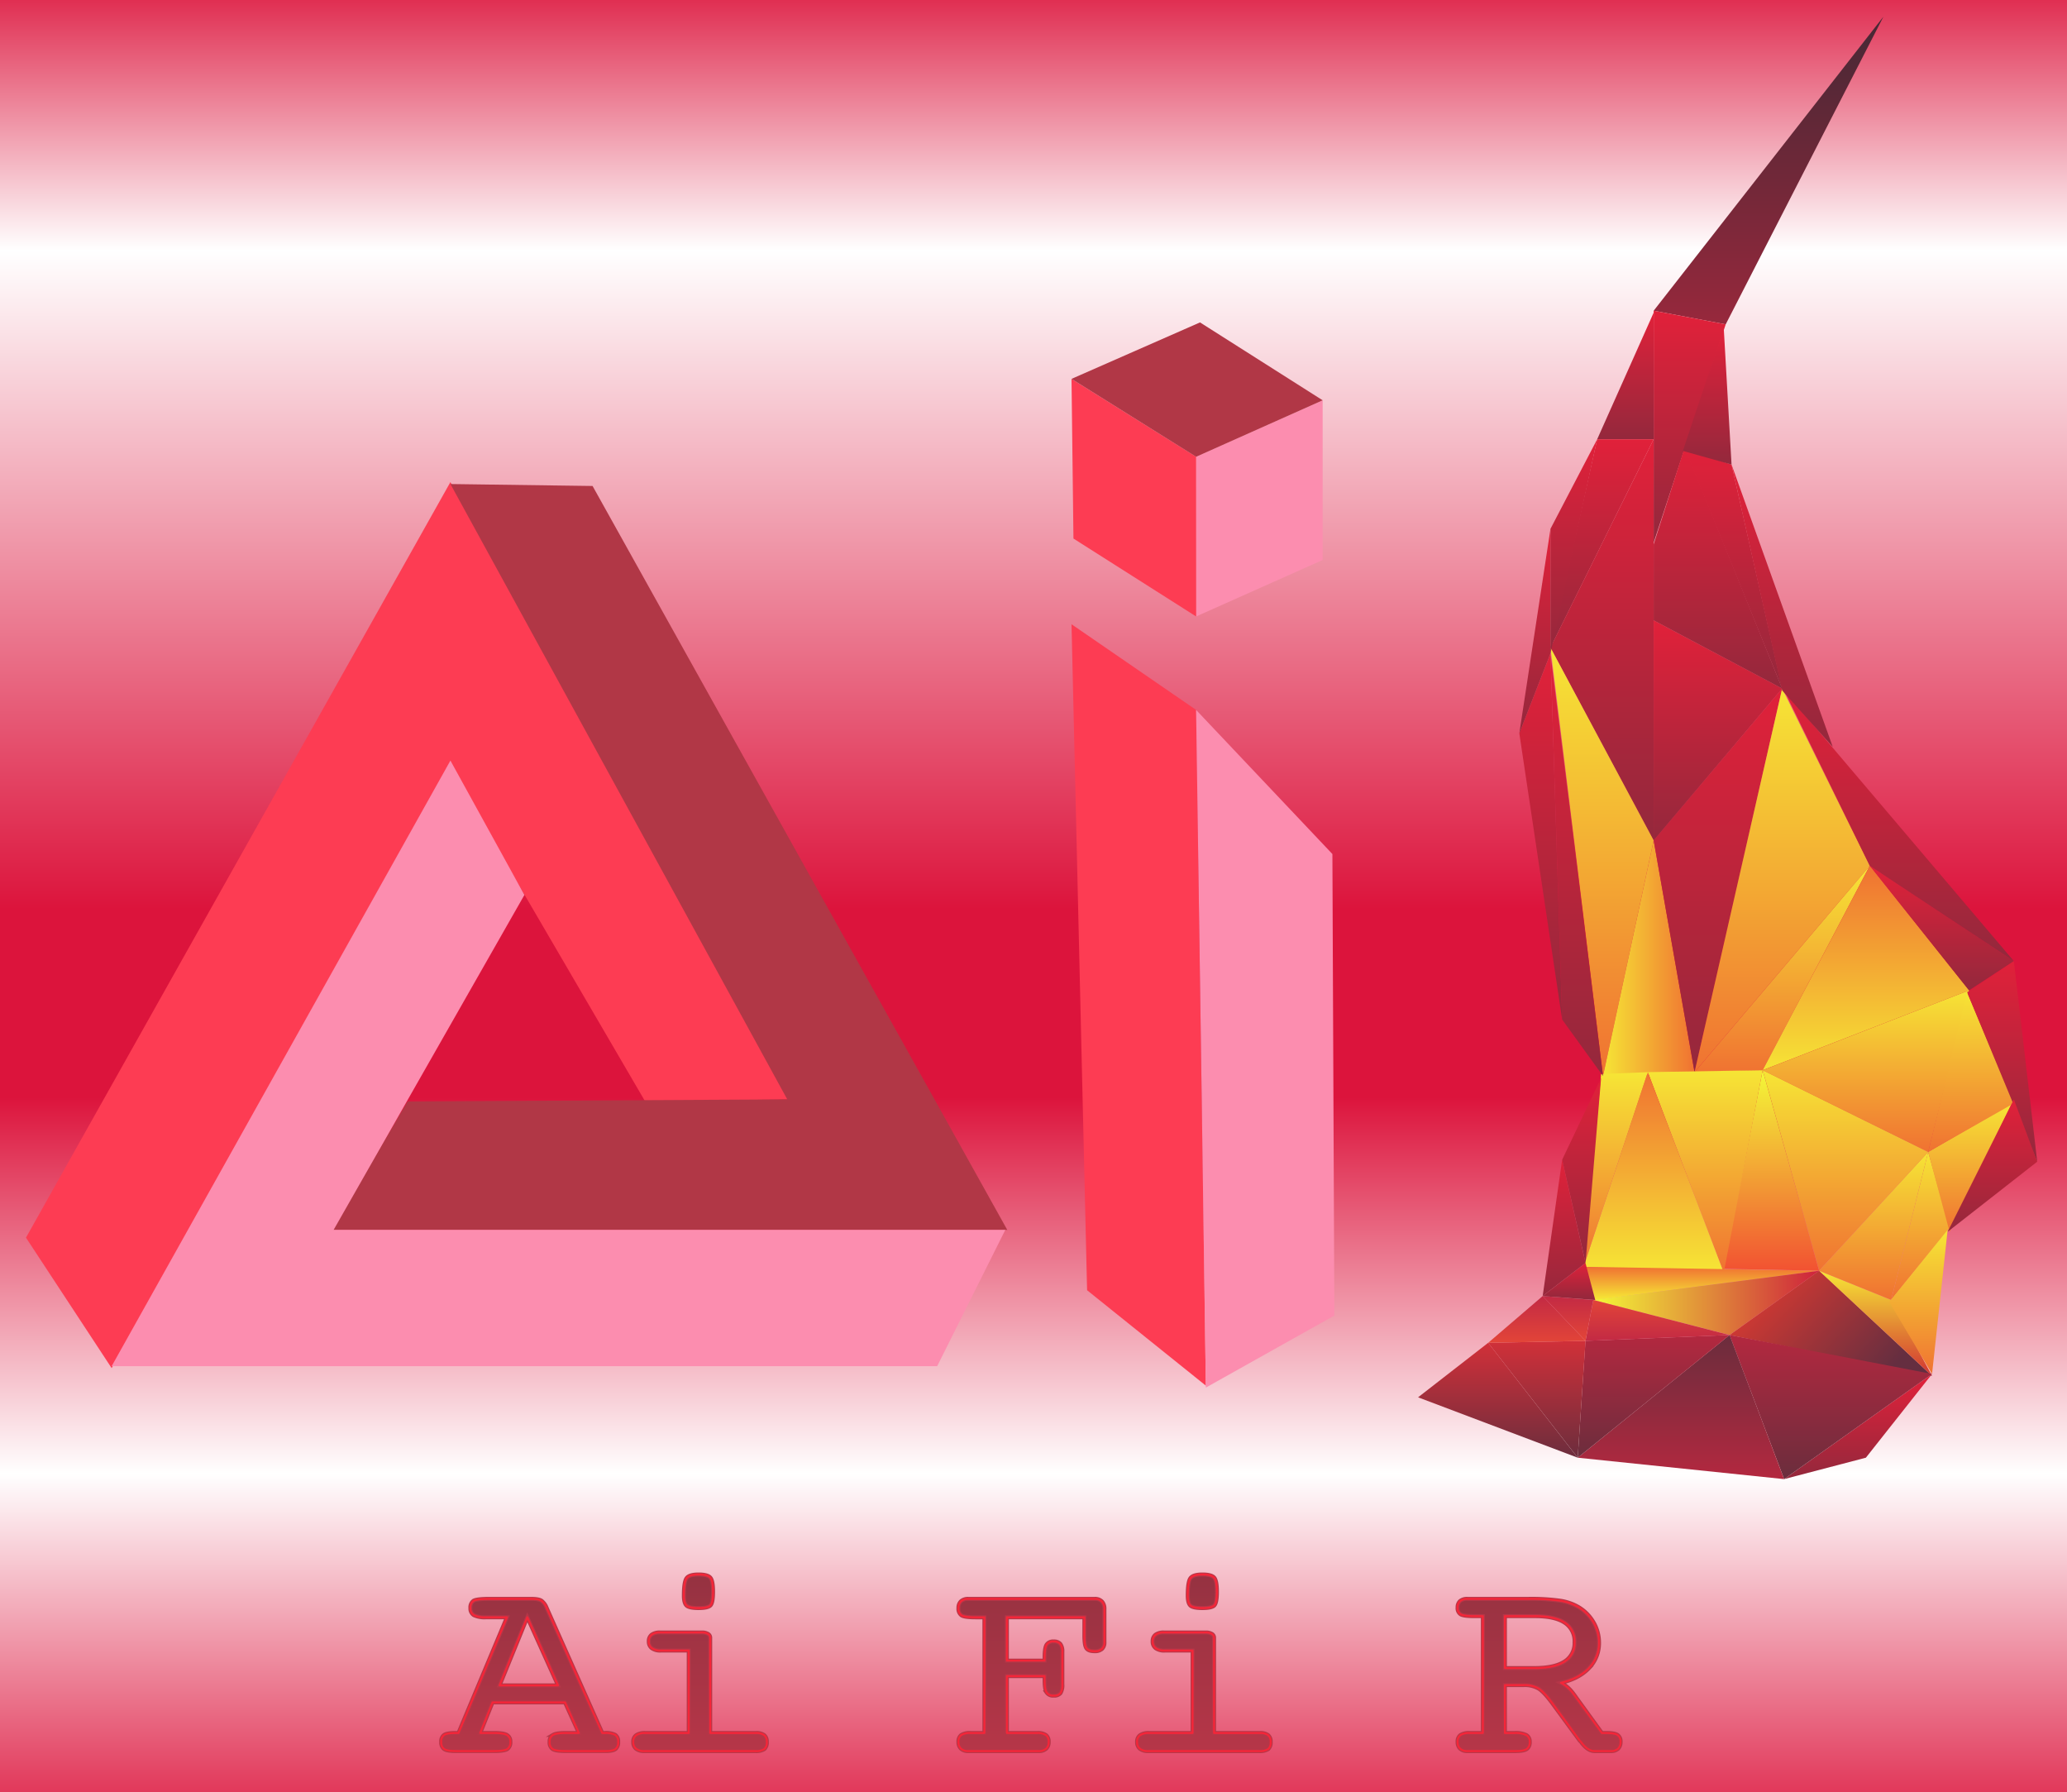 <svg id="Logo_Vector" xmlns="http://www.w3.org/2000/svg" xmlns:xlink="http://www.w3.org/1999/xlink" viewBox="37 86 842 730" style="cursor: crosshair;" class="logo-fire">
<defs><style>

.lf_:hover path {fill: white !Important;}

.lf:hover path {fill: url(#lg-a) !Important; stroke: rgba(255,180,220,0.7) !Important; stroke-linejoin:round; }


.lfa:hover path {fill: url(#lg-a) !Important;}


._none_lf2:hover rect path {fill: url(#lg-a) !Important; stroke: rgba(255,180,220,0.7) !Important; stroke-linejoin:round;}


.lf1:hover path {fill: url(#lg-b) !Important;}
.lf2:hover path {fill: url(#lg-c) !Important;}
.lf3:hover path {fill: url(#lg-d) !Important;}
.lf4:hover path {fill: url(#lg-e) !Important;}

.cls-1{fill:url(#radial-gradient)}.cls-2{stroke:#b63648;stroke-width:1.6px;fill:url(#lg)}.cls-10,.cls-11,.cls-12,.cls-13,.cls-14,.cls-15,.cls-16,.cls-17,.cls-18,.cls-19,.cls-2,.cls-20,.cls-21,.cls-22,.cls-23,.cls-24,.cls-25,.cls-26,.cls-27,.cls-28,.cls-29,.cls-30,.cls-31,.cls-32,.cls-33,.cls-34,.cls-35,.cls-36,.cls-37,.cls-38,.cls-39,.cls-4,.cls-40,.cls-41,.cls-42,.cls-43,.cls-44,.cls-45,.cls-46,.cls-47,.cls-48,.cls-49,.cls-5,.cls-50,.cls-51,.cls-52,.cls-53,.cls-54,.cls-55,.cls-56,.cls-57,.cls-58,.cls-6,.cls-7,.cls-8,.cls-9{fill-rule:evenodd}.cls-3{filter:url(#filter)}.cls-4{fill:#fd3c53}.cls-5{fill:#b13746}.cls-6{fill:#fc8daf}.cls-7{fill:url(#lg-2)}.cls-8{fill:url(#lg-3)}.cls-9{fill:url(#lg-4)}.cls-10{fill:url(#lg-5)}.cls-11{fill:url(#lg-6)}.cls-12{fill:url(#lg-7)}.cls-13{fill:url(#lg-8)}.cls-14{fill:url(#lg-9)}.cls-15{fill:url(#lg-10)}.cls-16{fill:url(#lg-11)}.cls-17{fill:url(#lg-12)}.cls-18{fill:url(#lg-13)}.cls-19{fill:url(#lg-14)}.cls-20{fill:url(#lg-15)}.cls-21{fill:url(#lg-16)}.cls-22{fill:url(#lg-17)}.cls-23{fill:url(#lg-18)}.cls-24{fill:url(#lg-19)}.cls-25{fill:url(#lg-20)}.cls-26{fill:url(#lg-21)}.cls-27{fill:url(#lg-22)}.cls-28{fill:url(#lg-23)}.cls-29{fill:url(#lg-24)}.cls-30{fill:url(#lg-25)}.cls-31{fill:url(#lg-26)}.cls-32{fill:url(#lg-27)}.cls-33{fill:url(#lg-28)}.cls-34{fill:url(#lg-29)}.cls-35{fill:url(#lg-30)}.cls-36{fill:url(#lg-31)}.cls-37{fill:url(#lg-32)}.cls-38{fill:url(#lg-33)}.cls-39{fill:url(#lg-34)}.cls-40{fill:url(#lg-35)}.cls-41{fill:url(#lg-36)}.cls-42{fill:url(#lg-37)}.cls-43{fill:url(#lg-38)}.cls-44{fill:url(#lg-39)}.cls-45{fill:url(#lg-40)}.cls-46{fill:url(#lg-41)}.cls-47{fill:url(#lg-42)}.cls-48{fill:url(#lg-43)}.cls-49{fill:url(#lg-44)}.cls-50{fill:url(#lg-45)}.cls-51{fill:url(#lg-46)}.cls-52{fill:url(#lg-47)}.cls-53{fill:url(#lg-48)}.cls-54{fill:url(#lg-49)}.cls-55{fill:url(#lg-50)}.cls-56{fill:url(#lg-51)}.cls-57{fill:url(#lg-52)}.cls-58{stroke:#f52538;stroke-linejoin:round;stroke-width:.8px;fill:url(#lg-53);filter:url(#filter-2)}
</style>
<filter id="filter" filterUnits="userSpaceOnUse">
  <feGaussianBlur result="blur" stdDeviation="7" in="SourceAlpha"/>
  <feComposite result="composite"/>
  <feComposite result="composite-2"/>
  <feComposite result="composite-3"/>
  <feFlood result="flood" flood-color="#ff3e3c" flood-opacity="0.14"/>
  <feComposite result="composite-4" operator="in" in2="composite-3"/>
  <feBlend result="blend" mode="blendDivide" in2="SourceGraphic"/>
  <feBlend result="blend-2" in="SourceGraphic"/>
</filter>
<radialGradient id="radial-gradient" cx="460" cy="460" r="460" gradientUnits="userSpaceOnUse">
  <stop offset="0" stop-color="#2c3947"/>
  <stop offset="0.35" stop-color="#28333f"/>
  <stop offset="0.69" stop-color="#252e39"/>
  <stop offset="0.85" stop-color="#232c36"/>
  <stop offset="1" stop-color="#212833"/>
</radialGradient>
<!--HiLite-Grad-->
<linearGradient id="lg-a" x1="50%" y1="10%" x2="50%" y2="115%" gradientUnits="userSpaceOnUse">
  <stop offset="0%" stop-color="crimson"/>
  <stop offset="15%" stop-color="white"/>
  <stop offset="50%" stop-color="crimson"/>
  <stop offset="60%" stop-color="crimson"/>
  <stop offset="80%" stop-color="white"/>
  <stop offset="100%" stop-color="crimson"/>
</linearGradient>


<linearGradient id="lg-b" x1="457" y1="800" x2="457" y2="727" gradientUnits="userSpaceOnUse">
  <stop offset="0" stop-color="#b63648"/>
  <stop offset="1" stop-color="#953241"/>
</linearGradient>
<linearGradient id="lg-c" x1="457" y1="800" x2="457" y2="727" gradientUnits="userSpaceOnUse">
  <stop offset="0" stop-color="#b63648"/>
  <stop offset="1" stop-color="#953241"/>
</linearGradient>
<linearGradient id="lg-d" x1="457" y1="800" x2="457" y2="727" gradientUnits="userSpaceOnUse">
  <stop offset="0" stop-color="#b63648"/>
  <stop offset="1" stop-color="#953241"/>
</linearGradient>
<linearGradient id="lg-e" x1="457" y1="800" x2="457" y2="727" gradientUnits="userSpaceOnUse">
  <stop offset="0" stop-color="#b63648"/>
  <stop offset="1" stop-color="#953241"/>
</linearGradient>
<!--End-HiLite-Grad-->
<linearGradient id="lg" x1="457" y1="800" x2="457" y2="727" gradientUnits="userSpaceOnUse">
  <stop offset="0" stop-color="#b63648"/>
  <stop offset="1" stop-color="#953241"/>
</linearGradient>
<linearGradient id="lg-2" x1="757" y1="218" x2="757" y2="93" gradientUnits="userSpaceOnUse">
  <stop offset="0" stop-color="#97283c"/>
  <stop offset="1" stop-color="#462835"/><!---->
</linearGradient>
<linearGradient id="lg-3" x1="725" y1="307" x2="725" y2="213" gradientUnits="userSpaceOnUse">
  <stop offset="0" stop-color="#94283c"/>
  <stop offset="1" stop-color="#e1213a"/>
</linearGradient>
<linearGradient id="lg-4" x1="700" y1="265" x2="700" y2="213" xlink:href="#lg-3"/>
<linearGradient id="lg-5" x1="690" y1="350" x2="690" y2="265" xlink:href="#lg-3"/>
<linearGradient id="lg-6" x1="690" y1="428" x2="690" y2="265" xlink:href="#lg-3"/>
<linearGradient id="lg-7" x1="690" y1="524" x2="690" y2="350" gradientUnits="userSpaceOnUse">
  <stop offset="0" stop-color="#f07232"/>
  <stop offset="1" stop-color="#f6e535"/><!----><!---->
</linearGradient>
<linearGradient id="lg-8" x1="727" y1="476" x2="690" y2="476" xlink:href="#lg-7"/>
<linearGradient id="lg-9" x1="737" y1="523" x2="737" y2="366" xlink:href="#lg-3"/>
<linearGradient id="lg-10" x1="737" y1="428" x2="737" y2="339" xlink:href="#lg-3"/>
<linearGradient id="lg-11" x1="737" y1="366" x2="737" y2="268" xlink:href="#lg-3"/>
<linearGradient id="lg-12" x1="743" y1="366" x2="743" y2="269" xlink:href="#lg-3"/>
<linearGradient id="lg-13" x1="732" y1="275" x2="732" y2="220" xlink:href="#lg-3"/>
<linearGradient id="lg-14" x1="763" y1="523" x2="763" y2="366" xlink:href="#lg-7"/>
<linearGradient id="lg-15" x1="763" y1="523" x2="763" y2="439" xlink:href="#lg-7"/>
<linearGradient id="lg-16" x1="797" y1="523" x2="797" y2="439" gradientUnits="userSpaceOnUse">
  <stop offset="0" stop-color="#f6e535"/>
  <stop offset="1" stop-color="#f07232"/>
</linearGradient>
<linearGradient id="lg-17" x1="828" y1="489" x2="828" y2="439" xlink:href="#lg-3"/>
<linearGradient id="lg-18" x1="811" y1="477" x2="811" y2="367" xlink:href="#lg-3"/>
<linearGradient id="lg-19" x1="763" y1="390" x2="763" y2="275" xlink:href="#lg-3"/>
<linearGradient id="lg-20" x1="797" y1="555" x2="797" y2="489" xlink:href="#lg-7"/>
<linearGradient id="lg-21" x1="789" y1="604" x2="789" y2="522" xlink:href="#lg-7"/>
<linearGradient id="lg-22" x1="759" y1="604" x2="759" y2="522" gradientUnits="userSpaceOnUse">
  <stop offset="0" stop-color="#f25132"/>
  <stop offset="1" stop-color="#f3f837"/><!----><!----><!---->
</linearGradient>
<linearGradient id="lg-23" x1="732" y1="604" x2="732" y2="522" xlink:href="#lg-7"/>
<linearGradient id="lg-24" x1="711" y1="604" x2="711" y2="523" xlink:href="#lg-16"/>
<linearGradient id="lg-25" x1="695" y1="602" x2="695" y2="523" xlink:href="#lg-7"/>
<linearGradient id="lg-26" x1="730" y1="615" x2="730" y2="602" xlink:href="#lg-16"/>
<linearGradient id="lg-27" x1="778" y1="617" x2="686" y2="617" gradientUnits="userSpaceOnUse">
  <stop offset="0" stop-color="#ce223c"/>
  <stop offset="1" stop-color="#f3f837"/>
</linearGradient>
<linearGradient id="lg-28" x1="761" y1="604" x2="805" y2="646" gradientUnits="userSpaceOnUse">
  <stop offset="0" stop-color="#d33932"/>
  <stop offset="1" stop-color="#652e40"/><!----><!----><!----><!---->
</linearGradient>
<linearGradient id="lg-29" x1="801" y1="646" x2="801" y2="604" gradientUnits="userSpaceOnUse">
  <stop offset="0" stop-color="#d23632"/>
  <stop offset="1" stop-color="#f6e535"/>
</linearGradient>
<linearGradient id="lg-30" x1="800" y1="615" x2="800" y2="555" xlink:href="#lg-7"/>
<linearGradient id="lg-31" x1="819" y1="615" x2="819" y2="555" xlink:href="#lg-7"/>
<linearGradient id="lg-32" x1="840" y1="588" x2="840" y2="535" xlink:href="#lg-7"/>
<linearGradient id="lg-33" x1="840" y1="555" x2="840" y2="490" xlink:href="#lg-7"/>
<linearGradient id="lg-34" x1="853" y1="559" x2="853" y2="477" xlink:href="#lg-3"/>
<linearGradient id="lg-35" x1="849" y1="588" x2="849" y2="534" xlink:href="#lg-3"/>
<linearGradient id="lg-36" x1="818" y1="646" x2="818" y2="587" gradientUnits="userSpaceOnUse">
  <stop offset="0" stop-color="#f07232"/>
  <stop offset="1" stop-color="#f6e535"/>
</linearGradient>
<linearGradient id="lg-37" x1="794" y1="688" x2="794" y2="646" xlink:href="#lg-3"/>
<linearGradient id="lg-38" x1="783" y1="688" x2="783" y2="630" gradientUnits="userSpaceOnUse">
  <stop offset="0" stop-color="#6b2d3d"/>
  <stop offset="1" stop-color="#b3283f"/><!----><!----><!----><!----><!---->
</linearGradient>
<linearGradient id="lg-39" x1="722" y1="688" x2="722" y2="630" gradientUnits="userSpaceOnUse">
  <stop offset="0" stop-color="#b3283f"/>
  <stop offset="1" stop-color="#6b2d3d"/>
</linearGradient>
<linearGradient id="lg-40" x1="712" y1="680" x2="712" xlink:href="#lg-38"/>
<linearGradient id="lg-41" x1="712" y1="632" x2="712" y2="615" gradientUnits="userSpaceOnUse">
  <stop offset="0" stop-color="#c32a44"/>
  <stop offset="1" stop-color="#e34538"/>
</linearGradient>
<linearGradient id="lg-42" x1="663" y1="680" x2="663" y2="632" gradientUnits="userSpaceOnUse">
  <stop offset="0" stop-color="#6b2d3d"/>
  <stop offset="1" stop-color="#d13039"/><!----><!----><!----><!----><!----><!---->
</linearGradient>
<linearGradient id="lg-43" x1="663" y1="633" x2="663" y2="614" gradientUnits="userSpaceOnUse">
  <stop offset="0" stop-color="#e34538"/>
  <stop offset="1" stop-color="#c32a44"/>
</linearGradient>
<linearGradient id="lg-44" x1="676" y1="632" x2="676" xlink:href="#lg-43"/>
<linearGradient id="lg-45" x1="676" y1="615" x2="676" y2="600" xlink:href="#lg-3"/>
<linearGradient id="lg-46" x1="676" y1="615" x2="674" y2="558" xlink:href="#lg-3"/>
<linearGradient id="lg-47" x1="681" y1="600" x2="681" y2="525" xlink:href="#lg-3"/>
<linearGradient id="lg-48" x1="679" y1="524" x2="680" y2="352" xlink:href="#lg-3"/>
<linearGradient id="lg-49" x1="665" y1="501" x2="665" y2="352" xlink:href="#lg-3"/>
<linearGradient id="lg-50" x1="662" y1="385" x2="662" y2="301" xlink:href="#lg-3"/>
<linearGradient id="lg-51" x1="678" y1="352" x2="678" y2="265" xlink:href="#lg-3"/>
<linearGradient id="lg-52" x1="647" y1="680" x2="647" y2="633" xlink:href="#lg-42"/>
<linearGradient id="lg-53" x1="457" y1="800" x2="457" y2="727" gradientUnits="userSpaceOnUse">
  <stop offset="0" stop-color="#b53651"/>
  <stop offset="1" stop-color="#fc2945"/>
</linearGradient></defs>
<rect id="rr_1_c" class="_cls-1" style='fill: none /*url(#lg-a)*/' width="920" height="920" rx="74.5" ry="74.5"/>

<g class="">

<path id="p2-4" class="cls-2" style="filter: url(#filter)" d="M251.8,744.708l12.489,27.708H240.527Zm-28.057,47.1h-1.1q-3.484,0-4.7.784a3.1,3.1,0,0,0-1.22,2.824,3.285,3.285,0,0,0,1.22,2.953q1.219,0.811,4.938.811h15.277q4.239,0,5.489-.811a3.25,3.25,0,0,0,1.249-2.953,2.964,2.964,0,0,0-1.394-2.8q-1.393-.81-5.228-0.811h-5.634l5-12.442h29.509l5.635,12.442h-5.4q-3.777,0-5.141.811a2.981,2.981,0,0,0-1.365,2.8,3.248,3.248,0,0,0,1.249,2.953q1.248,0.811,5.663.811h15.8q3.02,0,4.125-.811a3.446,3.446,0,0,0,1.1-2.953,3.16,3.16,0,0,0-1.162-2.824,8.279,8.279,0,0,0-4.3-.784H282.35l-22.712-51.077a6.554,6.554,0,0,0-2.062-2.8q-1.134-.758-4.328-0.758H236.693q-5.577,0-6.826.81a3.253,3.253,0,0,0-1.249,2.954,3.121,3.121,0,0,0,1.424,2.9,10.25,10.25,0,0,0,4.966.862h8.481ZM316.7,739.951q1.132,0.993,4.851.993,3.774,0,4.85-1.072t1.075-5.567q0-4.6-1.162-5.83t-4.763-1.228q-3.718,0-4.851,1.464t-1.133,7.11Q315.565,738.958,316.7,739.951Zm9.614,13.07a1.78,1.78,0,0,0-.9-1.569,4.565,4.565,0,0,0-2.469-.575h-17.02a5.6,5.6,0,0,0-3.486.909,3.245,3.245,0,0,0-1.161,2.725,3.287,3.287,0,0,0,1.253,2.778,5.907,5.907,0,0,0,3.643.96h11.369v33.563H299.823a6.206,6.206,0,0,0-3.659.889,3.143,3.143,0,0,0-1.22,2.719,3.418,3.418,0,0,0,1.162,2.823,5.456,5.456,0,0,0,3.485.941H344.61a6.271,6.271,0,0,0,3.747-.811,3.6,3.6,0,0,0,1.016-2.953,3.31,3.31,0,0,0-1.075-2.745,5.3,5.3,0,0,0-3.34-.863H326.312V753.021Zm120.859,38.791v-23.16h15.336v1.516q0,3.817.813,5.124a3.145,3.145,0,0,0,2.9,1.307,3.329,3.329,0,0,0,2.759-.993,6.057,6.057,0,0,0,.785-3.608V758.719a4.9,4.9,0,0,0-.843-3.189,3.356,3.356,0,0,0-2.7-.993,3.145,3.145,0,0,0-2.9,1.307q-0.815,1.306-.813,5.123v1.359H447.171V744.708h31.542v7.476q0,4.026.872,5.176t3.311,1.15a4.337,4.337,0,0,0,2.991-.915,3.506,3.506,0,0,0,1.017-2.745V741.362a4.354,4.354,0,0,0-1.017-3.11,3.933,3.933,0,0,0-2.991-1.072H431.487a4.294,4.294,0,0,0-3.02.967,3.619,3.619,0,0,0-1.046,2.8,3.251,3.251,0,0,0,1.249,2.954q1.248,0.811,5.664.81h3.659v47.1h-5.576a6.708,6.708,0,0,0-3.863.837,3.219,3.219,0,0,0-1.133,2.771,3.619,3.619,0,0,0,1.046,2.8,4.289,4.289,0,0,0,3.02.967h28.638a4.291,4.291,0,0,0,3.02-.967,3.619,3.619,0,0,0,1.046-2.8,3.268,3.268,0,0,0-1.1-2.745,5.783,5.783,0,0,0-3.543-.863H447.171Zm74.778-51.861q1.133,0.993,4.85.993,3.776,0,4.85-1.072t1.075-5.567q0-4.6-1.162-5.83t-4.763-1.228q-3.718,0-4.85,1.464t-1.133,7.11Q520.816,738.958,521.949,739.951Zm9.613,13.07a1.778,1.778,0,0,0-.9-1.569,4.563,4.563,0,0,0-2.469-.575h-17.02a5.6,5.6,0,0,0-3.485.909,3.246,3.246,0,0,0-1.162,2.725,3.288,3.288,0,0,0,1.254,2.778,5.905,5.905,0,0,0,3.643.96h11.368v33.563H505.074a6.209,6.209,0,0,0-3.66.889,3.143,3.143,0,0,0-1.22,2.719,3.418,3.418,0,0,0,1.162,2.823,5.456,5.456,0,0,0,3.485.941H549.86a6.271,6.271,0,0,0,3.747-.811,3.6,3.6,0,0,0,1.016-2.953,3.313,3.313,0,0,0-1.074-2.745,5.3,5.3,0,0,0-3.34-.863H531.562V753.021Zm130.851-8.783q7.957,0,11.966,2.666a8.916,8.916,0,0,1,4.008,7.946,8.75,8.75,0,0,1-4.095,7.869q-4.1,2.64-12.228,2.64H650.04V744.238h12.373ZM650.04,772.312h7.726a11.259,11.259,0,0,1,5.9,1.359q2.235,1.36,5.663,6.012L680.478,794.9a5.634,5.634,0,0,0,.523.523q2.73,3.764,5.577,3.764h6.564a4.182,4.182,0,0,0,2.991-.967,3.682,3.682,0,0,0,1.017-2.8,3.105,3.105,0,0,0-1.22-2.8q-1.22-.81-4.473-0.811H689.54l-11.676-16.1a16.8,16.8,0,0,0-2.294-2.509,13.538,13.538,0,0,0-2.7-1.83q7.318-1.673,11.414-5.986a14.471,14.471,0,0,0,4.1-10.325,16.349,16.349,0,0,0-2.236-8.313,17.279,17.279,0,0,0-6.128-6.221,21.173,21.173,0,0,0-7.407-2.588,84.935,84.935,0,0,0-13.273-.758H634.821a4.518,4.518,0,0,0-3.05.889,3.353,3.353,0,0,0-1.017,2.666,2.913,2.913,0,0,0,1.278,2.771q1.278,0.732,5.635.732h3.369v47.574H635.75a6.727,6.727,0,0,0-3.834.837,3.181,3.181,0,0,0-1.162,2.771,3.622,3.622,0,0,0,1.046,2.8,4.292,4.292,0,0,0,3.021.967h19.517q3.369,0,4.589-.837a3.292,3.292,0,0,0,1.22-2.927,2.976,2.976,0,0,0-1.394-2.771,9.849,9.849,0,0,0-4.763-.837h-3.95v-19.5Z"/>

</g>
<g id="Vector" class="cls-3"><g id="Letters">
<g class="lf"><path id="p1" class="cls-4" d="M219.7,397.34L82.48,643.207l-34.9-53.138,172.9-307.724,138,251.414-58.69.8Z"/></g>
<g class="lf"><path id="p1_c" class="cls-5" d="M357.7,533.759L220.483,283.138l57.9,0.793L447.31,586.9H172.1l30.931-52.3Z"/></g>
<g class="lf"><path id="p1_co2" class="cls-6" d="M172.9,586.9h273.62l-27.758,55.517H82.483l138-246.655,30.138,54.724Z"/></g>
<g class="lf"><path id="p2" class="cls-4" d="M528.207,650.345l-48.379-38.862-6.345-271.242,50.758,34.9Z"/></g>
<g class="lf"><path id="p2c" class="cls-6" d="M580.552,621.793l-52.345,29.345-3.966-276,55.518,58.69Z"/></g>
<g class="lf"><path id="p2c_2" class="cls-6" d="M575.793,314.069l-51.552,23V272.034l51.552-23v65.035Z"/></g>
<g class="lf"><path id="p2c_3" class="cls-4" d="M524.241,337.069l-49.965-31.724-0.793-65.035,50.758,31.724v65.035Z"/></g>
<g class="lf"><path id="p2c_4" class="cls-5" d="M524.241,272.034L473.483,240.31l52.345-23,49.965,31.724Z"/></g>
</g><g id="Shape">
<g class="lf"><path class="cls-7" d="M739.97 218.1l-29.34-5.55L804.21 92.79Z"/></g>
<g class="lf"><path class="cls-8" d="M739.97 218.1l-29.34-5.55v94.38Z"/></g>
<g class="lf"><path class="cls-9" d="M687.62 264.9l23-51.55V264.9h-23Z"/></g>
<g class="lf"><path class="cls-10" d="M687.62 264.9l-19.03 84.86L710.62 264.9h-23Z"/></g>
<g class="lf"><path class="cls-11" d="M710.62 428.28l-42.03-78.52L710.62 264.9V428.28Z"/></g>
<g class="lf"><path class="cls-12" d="M710.62 428.28l-42.03-78.52L690 524.24Z"/></g>
<g class="lf"><path class="cls-13" d="M710.62 428.28l16.66 94.38L690 524.24Z"/></g>
<g class="lf"><path class="cls-14" d="M710.62 428.28l16.66 94.38 35.69-156.24Z"/></g>
<g class="lf"><path class="cls-15" d="M710.62 428.28V338.66l52.35 27.76Z"/></g>
<g class="lf"><path class="cls-16" d="M723.31 268.07l-12.69 39.66v30.93l52.35 27.76Z"/></g>
<g class="lf"><path class="cls-17" d="M723.31 268.86l19.04 6.35 20.62 91.21Z"/></g>
<g class="lf"><path class="cls-18" d="M722.52 269.65l19.83 5.55-3.17-55.52Z"/></g>
<g class="lf"><path class="cls-19" d="M798.66 438.59l-71.38 84.07 35.69-156.24Z"/></g>
<g class="lf"><path class="cls-20" d="M798.66 438.59l-71.38 84.07 27.76-0.79Z"/></g>
<g class="lf"><path class="cls-21" d="M798.66 438.59L839.1 489.35l-84.07 32.52Z"/></g>
<g class="lf"><path class="cls-22" d="M798.66 438.59L839.1 489.35l18.24-11.9Z"/></g>
<g class="lf"><path class="cls-23" d="M798.66 438.59l-34.9-71.38 93.59 110.24Z"/></g>
<g class="lf"><path class="cls-24" d="M742.35 275.21l20.62 92 20.62 23Z"/></g>
<g class="lf"><path class="cls-25" d="M822.45 555.17L839.1 489.35l-84.07 32.52Z"/></g>
<g class="lf"><path class="cls-26" d="M822.45 555.17l-44.41 48.38-23-81.69Z"/></g>
<g class="lf"><path class="cls-27" d="M739.17 602.76l38.86 0.79-23-81.69Z"/></g>
<g class="lf"><path class="cls-28" d="M739.17 604.35l-30.93-81.69 46.79-0.79Z"/></g>
<g class="lf"><path class="cls-29" d="M739.17 604.35l-30.93-81.69-26.17 79.31Z"/></g>
<g class="lf"><path class="cls-30" d="M689.21 523.45l19.03-0.79-26.17 79.31Z"/></g>
<g class="lf"><path class="cls-31" d="M686.83 615.45l91.21-11.9-95.17-1.59Z"/></g>
<g class="lf"><path class="cls-32" d="M686.03 615.45l92-11.9-36.48 26.17Z"/></g>
<g class="lf"><path class="cls-33" d="M824.03 646.38l-46-42.83-36.48 26.17Z"/></g>
<g class="lf"><path class="cls-34" d="M824.03 646.38l-46-42.83 29.35 11.9Z"/></g>
<g class="lf"><path class="cls-35" d="M822.45 555.17l-44.41 48.38 29.35 11.9Z"/></g>
<g class="lf"><path class="cls-36" d="M822.45 555.17l8.72 30.93-23.79 29.35Z"/></g>
<g class="lf"><path class="cls-37" d="M822.45 555.17l8.72 32.52 25.38-52.34Z"/></g>
<g class="lf"><path class="cls-38" d="M822.45 555.17l15.86-65.03 19.04 45.21Z"/></g>
<g class="lf"><path class="cls-39" d="M857.35 477.45l-19.03 12.69 28.55 69Z"/></g>
<g class="lf"><path class="cls-40" d="M857.35 533.76L830.38 587.69l36.48-28.55Z"/></g>
<g class="lf"><path class="cls-41" d="M824.03 645.59l6.35-58.69-23.79 29.34Z"/></g>
<g class="lf"><path class="cls-42" d="M824.03 645.59l-26.96 34.1-33.31 8.72Z"/></g>
<g class="lf"><path class="cls-43" d="M824.03 645.59l-82.48-15.86 22.21 58.69Z"/></g>
<g class="lf"><path class="cls-44" d="M679.69 679.69l61.86-49.97 22.21 58.69Z"/></g>
<g class="lf"><path class="cls-45" d="M679.69 679.69l61.86-49.97-58.69 2.38Z"/></g>
<g class="lf"><path class="cls-46" d="M686.03 615.45l55.52 14.28-58.69 2.38Z"/></g>
<g class="lf"><path class="cls-47" d="M679.69 679.69L643.21 632.9l39.66-0.79Z"/></g>
<g class="lf"><path class="cls-48" d="M665.41 613.86L643.21 632.9l39.66-0.79Z"/></g>
<g class="lf"><path class="cls-49" d="M665.41 613.86l20.62 1.59L682.86 632.1Z"/></g>
<g class="lf"><path class="cls-50" d="M665.41 613.86l21.41 1.59-3.97-15.07Z"/></g>
<g class="lf"><path class="cls-51" d="M665.41 613.86l7.93-55.52 9.52 42.03Z"/></g>
<g class="lf"><path class="cls-52" d="M689.21 525.03l-15.86 33.31 9.52 42.03Z"/></g>
<g class="lf"><path class="cls-53" d="M690 524.24l-16.65-23-4.76-149.1Z"/></g>
<g class="lf"><path class="cls-54" d="M655.9 384.66l17.45 116.59-4.76-149.1Z"/></g>
<g class="lf"><path class="cls-55" d="M655.9 384.66l12.69-83.28v50.76Z"/></g>
<g class="lf"><path class="cls-56" d="M687.62 264.9l-19.03 36.48v50.76Z"/></g>
<g class="lf"><path class="cls-57" d="M679.69 679.69L643.21 632.9 614.66 655.1Z"/></g>
</g></g>
<g 

_style="fill: url(#lg-53); _filter: url(#filter); fill: none;" class="lfa">
<path id="Ai_Fi_R_c" 
style="stroke: rgba(0,0,0,0); stroke-width: 50px; fill: rgba(0,0,0,0); stroke-linejoin: round;
filter: none;"
class="_cls-58" d="M251.8,744.708l12.489,27.708H240.527Zm-28.057,47.1h-1.1q-3.484,0-4.7.784a3.1,3.1,0,0,0-1.22,2.824,3.285,3.285,0,0,0,1.22,2.953q1.219,0.811,4.938.811h15.277q4.239,0,5.489-.811a3.25,3.25,0,0,0,1.249-2.953,2.964,2.964,0,0,0-1.394-2.8q-1.393-.81-5.228-0.811h-5.634l5-12.442h29.509l5.635,12.442h-5.4q-3.777,0-5.141.811a2.981,2.981,0,0,0-1.365,2.8,3.248,3.248,0,0,0,1.249,2.953q1.248,0.811,5.663.811h15.8q3.02,0,4.125-.811a3.446,3.446,0,0,0,1.1-2.953,3.16,3.16,0,0,0-1.162-2.824,8.279,8.279,0,0,0-4.3-.784H282.35l-22.712-51.077a6.554,6.554,0,0,0-2.062-2.8q-1.134-.758-4.328-0.758H236.693q-5.577,0-6.826.81a3.253,3.253,0,0,0-1.249,2.954,3.121,3.121,0,0,0,1.424,2.9,10.25,10.25,0,0,0,4.966.862h8.481ZM316.7,739.951q1.132,0.993,4.851.993,3.774,0,4.85-1.072t1.075-5.567q0-4.6-1.162-5.83t-4.763-1.228q-3.718,0-4.851,1.464t-1.133,7.11Q315.565,738.958,316.7,739.951Zm9.614,13.07a1.78,1.78,0,0,0-.9-1.569,4.565,4.565,0,0,0-2.469-.575h-17.02a5.6,5.6,0,0,0-3.486.909,3.245,3.245,0,0,0-1.161,2.725,3.287,3.287,0,0,0,1.253,2.778,5.907,5.907,0,0,0,3.643.96h11.369v33.563H299.823a6.206,6.206,0,0,0-3.659.889,3.143,3.143,0,0,0-1.22,2.719,3.418,3.418,0,0,0,1.162,2.823,5.456,5.456,0,0,0,3.485.941H344.61a6.271,6.271,0,0,0,3.747-.811,3.6,3.6,0,0,0,1.016-2.953,3.31,3.31,0,0,0-1.075-2.745,5.3,5.3,0,0,0-3.34-.863H326.312V753.021Zm120.859,38.791v-23.16h15.336v1.516q0,3.817.813,5.124a3.145,3.145,0,0,0,2.9,1.307,3.329,3.329,0,0,0,2.759-.993,6.057,6.057,0,0,0,.785-3.608V758.719a4.9,4.9,0,0,0-.843-3.189,3.356,3.356,0,0,0-2.7-.993,3.145,3.145,0,0,0-2.9,1.307q-0.815,1.306-.813,5.123v1.359H447.171V744.708h31.542v7.476q0,4.026.872,5.176t3.311,1.15a4.337,4.337,0,0,0,2.991-.915,3.506,3.506,0,0,0,1.017-2.745V741.362a4.354,4.354,0,0,0-1.017-3.11,3.933,3.933,0,0,0-2.991-1.072H431.487a4.294,4.294,0,0,0-3.02.967,3.619,3.619,0,0,0-1.046,2.8,3.251,3.251,0,0,0,1.249,2.954q1.248,0.811,5.664.81h3.659v47.1h-5.576a6.708,6.708,0,0,0-3.863.837,3.219,3.219,0,0,0-1.133,2.771,3.619,3.619,0,0,0,1.046,2.8,4.289,4.289,0,0,0,3.02.967h28.638a4.291,4.291,0,0,0,3.02-.967,3.619,3.619,0,0,0,1.046-2.8,3.268,3.268,0,0,0-1.1-2.745,5.783,5.783,0,0,0-3.543-.863H447.171Zm74.778-51.861q1.133,0.993,4.85.993,3.776,0,4.85-1.072t1.075-5.567q0-4.6-1.162-5.83t-4.763-1.228q-3.718,0-4.85,1.464t-1.133,7.11Q520.816,738.958,521.949,739.951Zm9.613,13.07a1.778,1.778,0,0,0-.9-1.569,4.563,4.563,0,0,0-2.469-.575h-17.02a5.6,5.6,0,0,0-3.485.909,3.246,3.246,0,0,0-1.162,2.725,3.288,3.288,0,0,0,1.254,2.778,5.905,5.905,0,0,0,3.643.96h11.368v33.563H505.074a6.209,6.209,0,0,0-3.66.889,3.143,3.143,0,0,0-1.22,2.719,3.418,3.418,0,0,0,1.162,2.823,5.456,5.456,0,0,0,3.485.941H549.86a6.271,6.271,0,0,0,3.747-.811,3.6,3.6,0,0,0,1.016-2.953,3.313,3.313,0,0,0-1.074-2.745,5.3,5.3,0,0,0-3.34-.863H531.562V753.021Zm130.851-8.783q7.957,0,11.966,2.666a8.916,8.916,0,0,1,4.008,7.946,8.75,8.75,0,0,1-4.095,7.869q-4.1,2.64-12.228,2.64H650.04V744.238h12.373ZM650.04,772.312h7.726a11.259,11.259,0,0,1,5.9,1.359q2.235,1.36,5.663,6.012L680.478,794.9a5.634,5.634,0,0,0,.523.523q2.73,3.764,5.577,3.764h6.564a4.182,4.182,0,0,0,2.991-.967,3.682,3.682,0,0,0,1.017-2.8,3.105,3.105,0,0,0-1.22-2.8q-1.22-.81-4.473-0.811H689.54l-11.676-16.1a16.8,16.8,0,0,0-2.294-2.509,13.538,13.538,0,0,0-2.7-1.83q7.318-1.673,11.414-5.986a14.471,14.471,0,0,0,4.1-10.325,16.349,16.349,0,0,0-2.236-8.313,17.279,17.279,0,0,0-6.128-6.221,21.173,21.173,0,0,0-7.407-2.588,84.935,84.935,0,0,0-13.273-.758H634.821a4.518,4.518,0,0,0-3.05.889,3.353,3.353,0,0,0-1.017,2.666,2.913,2.913,0,0,0,1.278,2.771q1.278,0.732,5.635.732h3.369v47.574H635.75a6.727,6.727,0,0,0-3.834.837,3.181,3.181,0,0,0-1.162,2.771,3.622,3.622,0,0,0,1.046,2.8,4.292,4.292,0,0,0,3.021.967h19.517q3.369,0,4.589-.837a3.292,3.292,0,0,0,1.22-2.927,2.976,2.976,0,0,0-1.394-2.771,9.849,9.849,0,0,0-4.763-.837h-3.95v-19.5Z"/>
</g>



<g style="fill: url(#lg-53); _filter: url(#filter)" >
<path id="_Ai_Fi_R_c" class="cls-58" d="M251.8,744.708l12.489,27.708H240.527Zm-28.057,47.1h-1.1q-3.484,0-4.7.784a3.1,3.1,0,0,0-1.22,2.824,3.285,3.285,0,0,0,1.22,2.953q1.219,0.811,4.938.811h15.277q4.239,0,5.489-.811a3.25,3.25,0,0,0,1.249-2.953,2.964,2.964,0,0,0-1.394-2.8q-1.393-.81-5.228-0.811h-5.634l5-12.442h29.509l5.635,12.442h-5.4q-3.777,0-5.141.811a2.981,2.981,0,0,0-1.365,2.8,3.248,3.248,0,0,0,1.249,2.953q1.248,0.811,5.663.811h15.8q3.02,0,4.125-.811a3.446,3.446,0,0,0,1.1-2.953,3.16,3.16,0,0,0-1.162-2.824,8.279,8.279,0,0,0-4.3-.784H282.35l-22.712-51.077a6.554,6.554,0,0,0-2.062-2.8q-1.134-.758-4.328-0.758H236.693q-5.577,0-6.826.81a3.253,3.253,0,0,0-1.249,2.954,3.121,3.121,0,0,0,1.424,2.9,10.25,10.25,0,0,0,4.966.862h8.481ZM316.7,739.951q1.132,0.993,4.851.993,3.774,0,4.85-1.072t1.075-5.567q0-4.6-1.162-5.83t-4.763-1.228q-3.718,0-4.851,1.464t-1.133,7.11Q315.565,738.958,316.7,739.951Zm9.614,13.07a1.78,1.78,0,0,0-.9-1.569,4.565,4.565,0,0,0-2.469-.575h-17.02a5.6,5.6,0,0,0-3.486.909,3.245,3.245,0,0,0-1.161,2.725,3.287,3.287,0,0,0,1.253,2.778,5.907,5.907,0,0,0,3.643.96h11.369v33.563H299.823a6.206,6.206,0,0,0-3.659.889,3.143,3.143,0,0,0-1.22,2.719,3.418,3.418,0,0,0,1.162,2.823,5.456,5.456,0,0,0,3.485.941H344.61a6.271,6.271,0,0,0,3.747-.811,3.6,3.6,0,0,0,1.016-2.953,3.31,3.31,0,0,0-1.075-2.745,5.3,5.3,0,0,0-3.34-.863H326.312V753.021Zm120.859,38.791v-23.16h15.336v1.516q0,3.817.813,5.124a3.145,3.145,0,0,0,2.9,1.307,3.329,3.329,0,0,0,2.759-.993,6.057,6.057,0,0,0,.785-3.608V758.719a4.9,4.9,0,0,0-.843-3.189,3.356,3.356,0,0,0-2.7-.993,3.145,3.145,0,0,0-2.9,1.307q-0.815,1.306-.813,5.123v1.359H447.171V744.708h31.542v7.476q0,4.026.872,5.176t3.311,1.15a4.337,4.337,0,0,0,2.991-.915,3.506,3.506,0,0,0,1.017-2.745V741.362a4.354,4.354,0,0,0-1.017-3.11,3.933,3.933,0,0,0-2.991-1.072H431.487a4.294,4.294,0,0,0-3.02.967,3.619,3.619,0,0,0-1.046,2.8,3.251,3.251,0,0,0,1.249,2.954q1.248,0.811,5.664.81h3.659v47.1h-5.576a6.708,6.708,0,0,0-3.863.837,3.219,3.219,0,0,0-1.133,2.771,3.619,3.619,0,0,0,1.046,2.8,4.289,4.289,0,0,0,3.02.967h28.638a4.291,4.291,0,0,0,3.02-.967,3.619,3.619,0,0,0,1.046-2.8,3.268,3.268,0,0,0-1.1-2.745,5.783,5.783,0,0,0-3.543-.863H447.171Zm74.778-51.861q1.133,0.993,4.85.993,3.776,0,4.85-1.072t1.075-5.567q0-4.6-1.162-5.83t-4.763-1.228q-3.718,0-4.85,1.464t-1.133,7.11Q520.816,738.958,521.949,739.951Zm9.613,13.07a1.778,1.778,0,0,0-.9-1.569,4.563,4.563,0,0,0-2.469-.575h-17.02a5.6,5.6,0,0,0-3.485.909,3.246,3.246,0,0,0-1.162,2.725,3.288,3.288,0,0,0,1.254,2.778,5.905,5.905,0,0,0,3.643.96h11.368v33.563H505.074a6.209,6.209,0,0,0-3.66.889,3.143,3.143,0,0,0-1.22,2.719,3.418,3.418,0,0,0,1.162,2.823,5.456,5.456,0,0,0,3.485.941H549.86a6.271,6.271,0,0,0,3.747-.811,3.6,3.6,0,0,0,1.016-2.953,3.313,3.313,0,0,0-1.074-2.745,5.3,5.3,0,0,0-3.34-.863H531.562V753.021Zm130.851-8.783q7.957,0,11.966,2.666a8.916,8.916,0,0,1,4.008,7.946,8.75,8.75,0,0,1-4.095,7.869q-4.1,2.64-12.228,2.64H650.04V744.238h12.373ZM650.04,772.312h7.726a11.259,11.259,0,0,1,5.9,1.359q2.235,1.36,5.663,6.012L680.478,794.9a5.634,5.634,0,0,0,.523.523q2.73,3.764,5.577,3.764h6.564a4.182,4.182,0,0,0,2.991-.967,3.682,3.682,0,0,0,1.017-2.8,3.105,3.105,0,0,0-1.22-2.8q-1.22-.81-4.473-0.811H689.54l-11.676-16.1a16.8,16.8,0,0,0-2.294-2.509,13.538,13.538,0,0,0-2.7-1.83q7.318-1.673,11.414-5.986a14.471,14.471,0,0,0,4.1-10.325,16.349,16.349,0,0,0-2.236-8.313,17.279,17.279,0,0,0-6.128-6.221,21.173,21.173,0,0,0-7.407-2.588,84.935,84.935,0,0,0-13.273-.758H634.821a4.518,4.518,0,0,0-3.05.889,3.353,3.353,0,0,0-1.017,2.666,2.913,2.913,0,0,0,1.278,2.771q1.278,0.732,5.635.732h3.369v47.574H635.75a6.727,6.727,0,0,0-3.834.837,3.181,3.181,0,0,0-1.162,2.771,3.622,3.622,0,0,0,1.046,2.8,4.292,4.292,0,0,0,3.021.967h19.517q3.369,0,4.589-.837a3.292,3.292,0,0,0,1.22-2.927,2.976,2.976,0,0,0-1.394-2.771,9.849,9.849,0,0,0-4.763-.837h-3.95v-19.5Z" style="stroke: #f52538; filter: none; fill: none; _stroke-width: 2px;"/>
</g>
</svg>